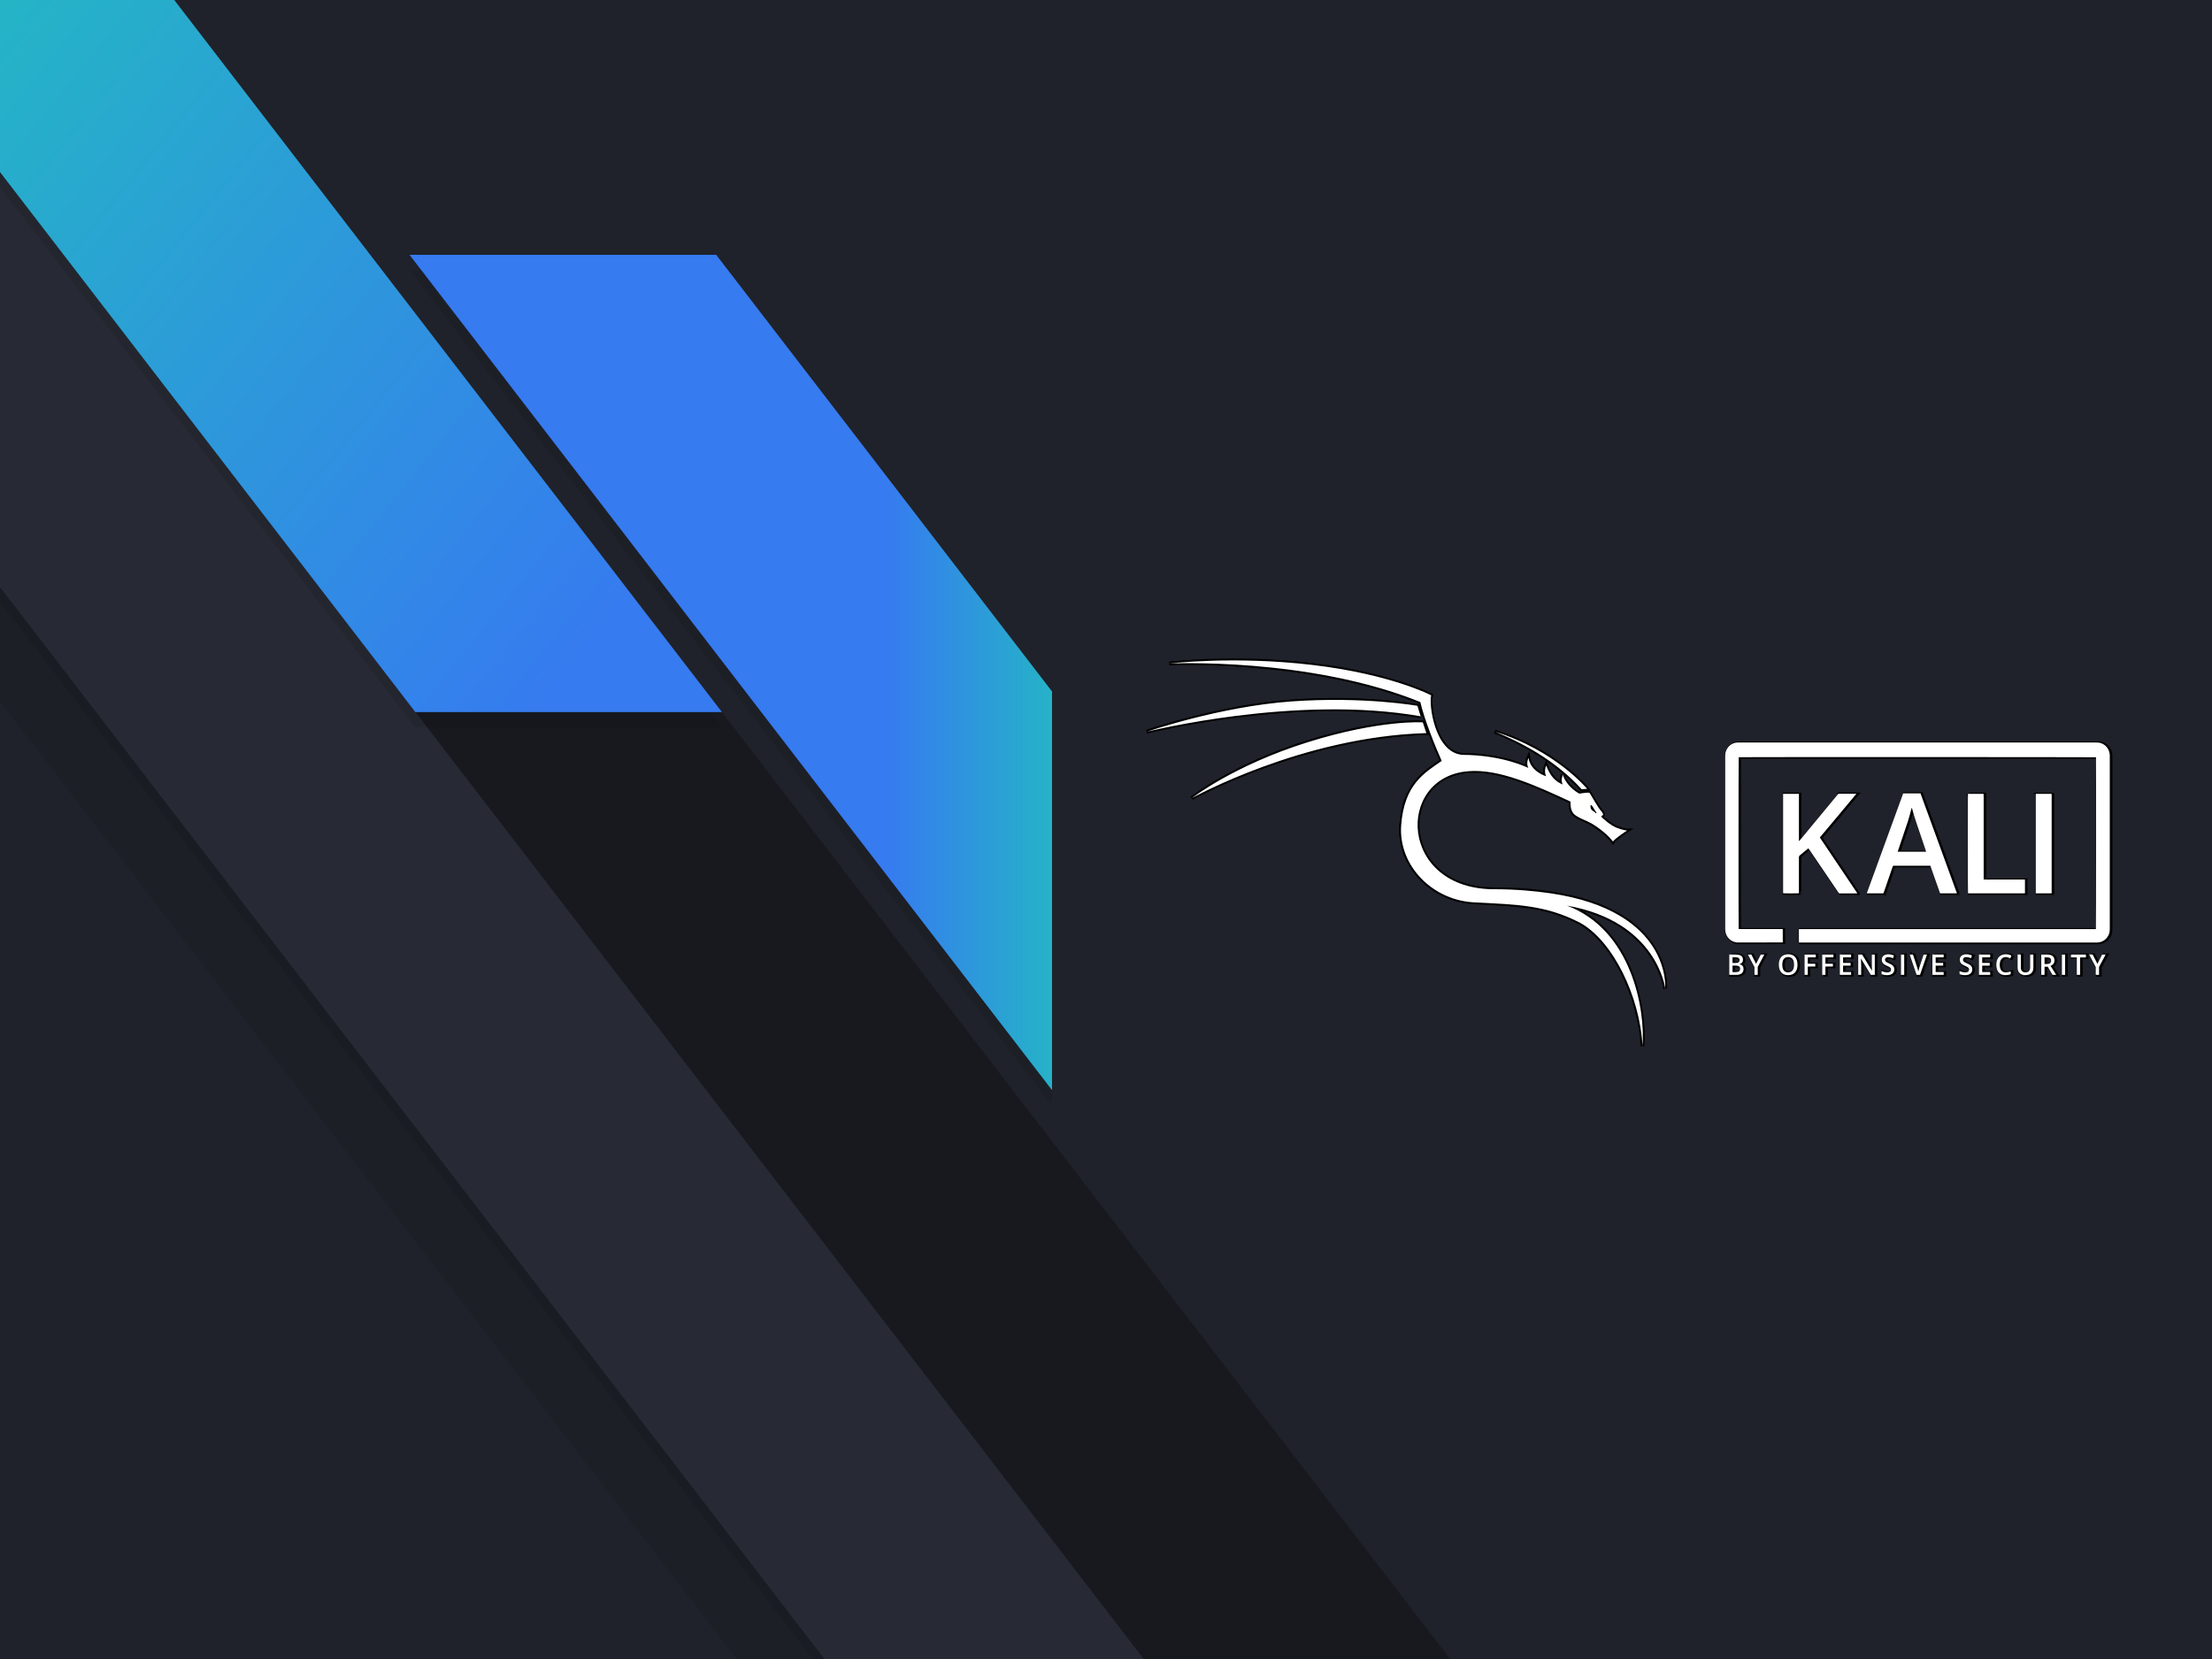 <svg width="2880" height="2160" version="1.1" viewBox="0 0 762 571.5" xmlns="http://www.w3.org/2000/svg" xmlns:xlink="http://www.w3.org/1999/xlink"><defs><linearGradient id="a"><stop stop-color="#367bf0" offset="0"/><stop stop-color="#23bac2" offset="1"/></linearGradient><linearGradient id="c" x1="811.47" x2="-151.12" y1="793.59" y2="15.439" gradientTransform="scale(.265)" gradientUnits="userSpaceOnUse" xlink:href="#a"/><linearGradient id="b" x1="1153.3" x2="1397.2" y1="875.6" y2="875.6" gradientTransform="scale(.265)" gradientUnits="userSpaceOnUse" xlink:href="#a"/><filter id="h" x="-.013" y="-.011" width="1.027" height="1.022" style="color-interpolation-filters:sRGB"><feGaussianBlur stdDeviation="3.682"/></filter><filter id="g" x="-.013" y="-.011" width="1.026" height="1.022" style="color-interpolation-filters:sRGB"><feGaussianBlur stdDeviation="3.65"/></filter><filter id="f" x="-.025" y="-.023" width="1.05" height="1.047" style="color-interpolation-filters:sRGB"><feGaussianBlur stdDeviation="3.711"/></filter><filter id="e" x="-.028" y="-.021" width="1.055" height="1.042" style="color-interpolation-filters:sRGB"><feGaussianBlur stdDeviation="2.546"/></filter><filter id="d" x="-.057" y="-.097" width="1.115" height="1.194" style="color-interpolation-filters:sRGB"><feGaussianBlur stdDeviation="8.935"/></filter><filter id="i" x="-.025" y="-.063" width="1.05" height="1.126" style="color-interpolation-filters:sRGB"><feGaussianBlur stdDeviation="18.678"/></filter><filter id="j" x="-.031" y="-.042" width="1.063" height="1.084" style="color-interpolation-filters:sRGB"><feGaussianBlur stdDeviation="3.29"/></filter></defs><path d="m0 0h762v571.5h-762z" style="fill:#1f222a;paint-order:fill markers stroke"/><path transform="matrix(.188 0 0 .188 61.933 85.224)" d="m2856.9 905.19-0.467 3.043 0.453-3.041c-10.922 0.087-20.524 7.167-24.131 17.6-1.192 3.431-1.518 6.854-1.518 10.244v317.66c0.399 14.472 11.65 25.983 25.814 26.02 26.9 0.038 82.254-0.1 82.262-0.1h2.527l-0.119-29.58h-80.809c-0.01-0.486-0.014-0.842-0.019-1.478-0.023-2.413-0.044-5.887-0.062-10.262-0.037-8.749-0.066-21.109-0.088-35.873-0.044-29.528-0.058-68.67-0.045-107.77 0.013-39.103 0.051-78.17 0.113-107.55 0.031-14.69 0.067-26.958 0.109-35.596 0.021-4.319 0.045-7.73 0.068-10.078 0.01-0.567 0.012-0.863 0.018-1.303 0.635-5e-3 1.173-0.011 2.076-0.016 2.833-0.014 6.96-0.027 12.244-0.039 10.568-0.025 25.767-0.045 44.523-0.062 37.513-0.034 89.261-0.053 146.69-0.059 114.86-0.011 252.46 0.029 344.36 0.111h0.014c30.63 0.027 56.184 0.058 74.123 0.094h0.02c8.963 0.018 16.028 0.037 20.869 0.057h0.01c0.01 5e-5 0.01 0 0.01 0 2.224 9e-3 3.858 0.02 5.109 0.029 0.01 0.482 0.01 0.835 0.016 1.469 0.021 2.401 0.04 5.861 0.057 10.225 0.034 8.728 0.059 21.07 0.078 35.82 0.038 29.5 0.048 68.629 0.031 107.73-0.017 39.105-0.06 78.188-0.125 107.6-0.033 14.704-0.072 26.99-0.115 35.648-0.022 4.329-0.044 7.752-0.068 10.111-0.01 0.569-0.012 0.868-0.018 1.311h-544.53v29.58h2.512c0.044 6e-4 0.825 0.013 1.416 0.016h0.02c0.68 0 1.097-7e-4 1.557 0.018h543.86c0.659-0.011 1.329-0.04 2.008-0.102 9.976-0.89 18.603-7.609 22.035-17.314 1.2-3.361 1.52-6.751 1.52-10.066v-318.23c-0.221-11.311-7.59-21.249-18.156-24.607l-0.105-0.119-0.719-0.197c-0.042-0.011-0.082-0.01-0.123-0.021l-0.152-0.043h-0.09c-2.824-0.721-5.568-0.871-8.24-0.871zm0.025 5h656.78c1.951 0 3.736 0.148 5.475 0.441v0.43h2.082c8.669 2.572 14.839 10.737 15.029 20.066v318.16c0 2.994-0.292 5.767-1.23 8.391-2.798 7.914-9.749 13.287-17.766 14.002-0.527 0.048-1.073 0.073-1.641 0.082h-543.68c-0.195-0.01-0.408 0-0.598-0.01v-19.609h543.91l0.484-1.873c0.152-0.586 0.08-0.467 0.086-0.559 0.01-0.091 0.01-0.176 0.014-0.277 0.01-0.202 0.013-0.457 0.02-0.783 0.013-0.653 0.027-1.577 0.039-2.766 0.024-2.377 0.047-5.805 0.068-10.139 0.044-8.667 0.083-20.956 0.115-35.662 0.065-29.413 0.108-68.498 0.125-107.61 0.017-39.108 0.01-78.237-0.031-107.74-0.019-14.752-0.044-27.098-0.078-35.834-0.017-4.368-0.036-7.832-0.057-10.248-0.01-1.208-0.02-2.154-0.031-2.826-0.01-0.336-0.013-0.603-0.02-0.811-0.01-0.208 0.045-0.089-0.049-0.66l-0.27-1.643-1.619-0.385c-0.654-0.156-0.435-0.065-0.494-0.068-0.059-3e-3 -0.106-4e-3 -0.162-6e-3 -0.111-3e-3 -0.248-7e-3 -0.422-0.01-0.347-6e-3 -0.839-0.01-1.478-0.016-1.279-0.011-3.145-0.021-5.562-0.031-0.026-1.3e-4 -0.011-1e-5 -0.014 0h-0.018c-4.846-0.02-11.906-0.039-20.861-0.057-0.012-3e-5 -0.012-1e-5 -0.016 0h-0.014c-17.942-0.035-43.491-0.067-74.117-0.094h-0.012c-91.902-0.082-229.49-0.125-344.36-0.113-57.433 6e-3 -109.18 0.026-146.7 0.061-18.758 0.017-33.957 0.038-44.529 0.062-5.286 0.012-9.416 0.025-12.258 0.039-1.421 7e-3 -2.52 0.016-3.285 0.023-0.383 4e-3 -0.68 7e-3 -0.9 0.012-0.11 2e-3 -0.2 5e-3 -0.281 8e-3s-0.027-0.018-0.361 0.027l-1.617 0.217-0.451 1.568c-0.208 0.724-0.096 0.526-0.102 0.617-0.01 0.091-0.01 0.174-0.014 0.273-0.01 0.199-0.013 0.452-0.02 0.775-0.013 0.646-0.025 1.564-0.037 2.746-0.024 2.365-0.047 5.782-0.068 10.105-0.042 8.646-0.078 20.917-0.109 35.609-0.062 29.384-0.101 68.453-0.113 107.56-0.013 39.106 0 78.246 0.045 107.78 0.022 14.766 0.051 27.131 0.088 35.889 0.019 4.379 0.04 7.857 0.062 10.287 0.011 1.215 0.023 2.166 0.035 2.846 0.01 0.34 0.012 0.612 0.02 0.824 0.01 0.212-0.034 0.141 0.051 0.662l0.342 2.1h80.4l0.08 19.584c-3.172 0.01-53.697 0.133-79.76 0.096-11.489-0.03-20.496-9.161-20.826-21.156v-317.51c-1e-4 -3.071 0.294-5.879 1.242-8.607v-4e-3c2.944-8.516 10.649-14.162 19.443-14.232zm300.79 88.234-0.09 1.875c-0.019 0.039-0.04 0.077-0.059 0.117-0.11 0.237-0.147 0.361-0.121 0.297 0 0-0.069 0.172-0.129 0.34-0.01 0.026-0.02 0.052-0.029 0.078-0.01 0.016-0.012 0.033-0.018 0.049-22.05 60.441-44.074 120.91-66.115 181.33l-0.152 0.414v0.129c-0.019 0.077-0.035 0.047-0.049 0.135-0.046 0.3-0.047 0.513-0.047 0.594v0.191c0 0.307 0.107 0.492 0.182 0.723-0.01-0.032-0.017-0.015-0.023-0.049l0.387 2.033h32.088l2.824 0.615v-2.672c0.175-0.468 0.372-0.934 0.584-1.6h-0.01c4.684-13.603 9.375-27.184 14.072-40.801 0.389-1.09 0.781-2.188 1.164-3.295l-0.777 0.555c-0.429-0.371-1.586-1.373-1.586-1.373s1.058 1.035 1.48 1.447l-1.48 1.053v-2.5s2.311 0.462 2.404 0.48l-0.041 0.328c0.333-0.961 0.657-1.929 0.973-2.9 0.11-0.01 0.387 0.01 0.428 0.01h64.439c5.785 16.384 11.534 32.665 17.26 48.938l0.588 1.67h32.762v-2.5s1.684-1.85 1.684-1.85l0.109 0.105-1.793 1.744s2.439-0.549 2.439-0.549c-1e-4 -3e-4 0.055 0.361 0.059 0.435 0.01 0.149 0 0.185 0 0.221 0 0.072-0.01 0.107-0.01 0.107l-2.49 2.275h3.586l-1.226-3.357c-22.358-61.235-44.622-122.23-66.842-183.21l-0.6-1.645zm-121.75 0.547 2.783 2.078c-0.331 0.281-0.743 0.454-1.022 0.789-22.061 26.706-44.175 53.413-66.287 80.092v-62.91c0-5.724 0.098-11.507 0-17.318l-0.041-2.457h-33.98v0.01h-0.01v186.82l2.059 0.369c0.685 0.123 1.242 0.13 2.188 0.168 0.946 0.038 2.142 0.068 3.51 0.09 2.736 0.044 6.163 0.057 9.568 0.045 3.405-0.012 6.785-0.049 9.43-0.111 1.322-0.031 2.458-0.069 3.34-0.113 0.441-0.022 0.816-0.045 1.139-0.074 0.192-0.017 0.407-0.065 0.594-0.094-0.077 0.01-0.166 0.016-0.166 0.016l-0.092-2.498 2.5-4.525-0.08-0.01v-61.356c0-0.408 0.049-0.637 0.105-0.793 0.052-0.143 0.061-0.153 0.01-0.037l0.02-0.024c0.01-0.018 0.023-0.049 0.047-0.088 0.062-0.102 0.168-0.237 0.416-0.434l0.02-0.02c4.623-3.737 9.169-7.564 13.703-11.357 7.988 11.78 15.984 23.552 23.967 35.31 9.88 14.613 19.773 29.158 29.629 43.695l-0.027-0.043c0.307 0.473 0.703 1.104 1.457 1.682 0.754 0.578 1.859 0.94 2.904 0.94 10.374-0.036 20.74-0.033 31.109-0.033 0.914 0 1.362-0.207 1.809-0.31l1.935-0.447v-2.76l-0.426-0.631c-22.605-33.654-45.118-67.078-67.695-100.69 4.169-4.944 8.254-9.766 12.318-14.689l0.02-0.024c4.467-5.283 8.916-10.582 13.373-15.898 4.46-5.315 8.884-10.629 13.346-15.938 4.452-5.32 8.916-10.634 13.326-15.949l0.012-0.014c4.429-5.261 8.828-10.527 13.522-16.201l4.139-4.139h-8.65c-9.404 0-18.784 0.057-28.152-0.039zm242.82 0.281 1.135 2.547c-0.562-0.025-1.135-0.049-1.135-0.049s0.577 0.039 1.146 0.078l0.029 0.062c-0.586-0.071-1.176-0.141-1.176-0.141s-0.66-0.01-1.316-0.018l-0.156-0.084c0.712 0.049 1.473 0.102 1.473 0.102s-0.925-0.112-1.66-0.201l-0.715-0.381v-0.012c0.098 0.024 2.373 0.594 2.373 0.594l-1.857-1.672-0.398 0.441 0.232-1.26-0.279 1.314-3.312 3.678h3.031c-0.025 1.443-0.048 3.417-0.068 5.92-0.042 5.115-0.077 12.288-0.102 20.838-0.05 17.099-0.066 39.695-0.053 62.268 0.013 22.572 0.057 45.121 0.125 62.123 0.034 8.501 0.075 15.614 0.121 20.656 0.023 2.521 0.048 4.523 0.074 5.93 0.013 0.704 0.028 1.255 0.043 1.664 0.01 0.204 0.014 0.372 0.023 0.523 0.01 0.076 0.01 0.145 0.02 0.236 0.01 0.091-0.023 0.108 0.109 0.537l0.543 1.762h108.74v-30.395h-52.859c-4.249 0-8.508 0.038-12.693 0-3.447-0.032-6.774 0.01-10.125-0.078v-141.37l-0.031-0.033c0.019-4.346 0.161-8.74-0.131-13.246l-0.152-2.338zm117.68 0.053 4.18 3.641v183.71h33.744l0.145-2.039c0.015-0.048 0.022-0.067 0.041-0.131l-0.035 0.025 0.014-0.18v-0.074c0 5e-4 0.04 0.01 0.041 0.01l-0.02 0.193c0.012-0.041 0.017-0.14 0.029-0.191h0.019c1e-4 -3e-4 0.044-0.326 0.047-0.393 0-0.044-2e-4 -0.04 0-0.066 0.016-0.127 0.051-0.2 0.051-0.342v-183.1h-0.715c-0.082-0.082-0.178-0.203-0.23-0.256-0.201-0.204-0.317-0.277-0.408-0.34-0.183-0.125-0.317-0.189-0.317-0.189l-0.543-0.281zm-236.8 0.1v2.5s-1.171-0.926-1.629-1.289zm274.1 0.73c-0.052-0.048 0.015-0.013 0.211 0.229v0.01h-0.031c-0.059-0.068-0.161-0.218-0.182-0.236zm-271.17 0.924-0.115 2.365h27.562c21.616 59.32 43.276 118.66 65.022 178.22h-25.664c-5.728-16.275-11.472-32.549-17.26-48.939l-0.588-1.668h-67.978c-0.504 0-0.79 0.01-0.684 0.018h0.014c-0.936-0.115-2.151 0.118-2.986 0.805s-1.179 1.524-1.395 2.231c-0.342 1.062-0.703 2.131-1.074 3.205l-0.172 0.494c-0.132 0.377-0.267 0.756-0.4 1.135l-0.01-0.01-0.467 1.353c-0.035 0.099-0.07 0.197-0.105 0.297l-0.185 0.517v0.021c-4.455 12.914-8.903 25.801-13.348 38.705l-0.029-0.039-0.514 1.615c-0.01 0.02-0.015 0.04-0.021 0.061l-0.078 0.227v0.012h-25.34c21.561-59.112 43.106-118.26 64.674-177.38l0.07 0.096 0.49-1.633v-0.01l0.059-0.158c0.033-0.082 0.01-0.026 0.014-0.039 0.01-0.015 0.038-0.094 0.016-0.045 2e-4 -5e-4 0 0 0 0 0.048-0.103 0.121-0.252 0.219-0.443l0.244-0.478zm-5.287 0.096c-0.01 0.015 0 0.016-0.01 0.031v-0.025zm277.18 0.113 0.129 0.791c0-0.045-0.03-0.069-0.033-0.113-0.032-0.25-6e-4 -0.393-0.096-0.678zm-153.2 0.484c0 0.01 3e-4 0.011 0 0.033-2e-4 0.014 0 0.074 0 0.074h-0.102c0.01-0.01 0.103-0.103 0.104-0.104zm148.23 0.15c0 0.124 0.079 0.157 0.098 0.274v0.162c-0.026-0.163-0.098-0.219-0.098-0.436zm-148.39 0.01c0.017 0 0.152 0.01 0.152 0.01v0.016l-0.012 0.111s-0.203-0.024-0.248-0.029c0.021-0.021 0.095-0.094 0.107-0.107zm148.68 0.791c0.055 0.132 0.075 0.276 0.135 0.379l-0.035-0.035c-0.049-0.099-0.061-0.229-0.1-0.344zm-149.48 0.01 0.098 0.221-0.277 0.225-0.172-0.092c0.175-0.175 0.185-0.187 0.352-0.353zm149.38 0.02 0.039 0.117c-0.01-0.03-0.01 0.036-0.01 0.01-0.013-0.032-0.017-0.09-0.029-0.125zm-386.1 1.322h4.199c6.862 0.04 13.715 0.037 20.557 0.029l-0.014 0.014h0.703c-3.417 4.111-6.804 8.187-10.119 12.125l-0.02 0.02c-4.401 5.304-8.864 10.616-13.324 15.945-4.472 5.32-8.894 10.635-13.344 15.938-4.462 5.322-8.913 10.625-13.379 15.906l-0.01 0.01-0.01 0.012c-4.444 5.384-8.899 10.643-13.516 16.121l-1.215 1.44 1.051 1.564c22.116 32.93 44.169 65.673 66.299 98.613-9.25 2e-4 -18.501-7e-4 -27.766 0.031-0.011-0.019-0.051-0.05-0.24-0.342l-0.016-0.022-0.014-0.022c-9.86-14.543-19.753-29.086-29.629-43.693-8.043-11.849-16.099-23.709-24.146-35.576-0.471-0.72-0.94-1.317-1.44-1.976l-1.498-1.978-1.99 1.484c-0.557 0.416-1.012 0.732-1.535 1.129l-0.047 0.035-0.047 0.039c-4.738 3.962-9.458 7.941-14.228 11.797-0.611 0.485-1.154 1.06-1.566 1.73-0.125 0.204-0.244 0.429-0.351 0.672-0.111 0.248-0.154 0.392-0.156 0.398v-0.01c-0.297 0.818-0.406 1.667-0.406 2.5v63.576c-0.702 0.028-1.403 0.056-2.353 0.078-2.592 0.061-5.949 0.1-9.328 0.111-3.379 0.012-6.785 0-9.473-0.045-1.124-0.018-2.022-0.045-2.834-0.072v-177.38h0.01v-0.01h24.022c0.04 4.899 0 9.82 0 14.775v75.287l4.215-3.973c0.611-0.576 1.029-0.882 1.555-1.494l0.014-0.018 0.016-0.016c23.129-27.902 46.261-55.843 69.338-83.779l0.01-0.01c0.827-0.994 0.799-0.975 2.027-0.975zm237.6 0.197h23.772c0.13 3.782 0.109 7.593 0.109 11.568v0.975l0.021 0.025v144.25l2.353 0.141c4.478 0.265 8.665 0.066 12.727 0.103 4.245 0.038 8.519 0 12.738 0h47.859v20.395h-99.484c-0.025-1.371-0.05-3.264-0.072-5.699-0.047-5.025-0.087-12.135-0.121-20.631-0.068-16.992-0.112-39.536-0.125-62.104-0.013-22.568 0-45.161 0.053-62.25 0.025-8.545 0.059-15.714 0.102-20.812 0.021-2.533 0.043-4.543 0.068-5.961zm124.45 0.053h24.066v1.066h0.014v176.29h-24.08zm-229.69 18.908-2.189 2.461-0.398 0.445-0.154 0.566c-0.252 0.923-0.368 1.501-0.49 1.9l-0.012 0.035-0.01 0.033c-2.046 7.476-3.838 14.949-6.182 22.1-5.939 18.093-12.13 36.073-18.236 54.148v0.02c-0.244 0.736-0.447 1.441-0.676 2.217l-0.945 3.205h58.639l-0.893-3.176c-0.235-0.836-0.428-1.517-0.621-2.191l-0.018-0.055-0.017-0.055c-1.275-3.786-2.56-7.557-3.838-11.324-1.277-3.762-2.547-7.519-3.793-11.283l0.019 0.127c-0.039 0.011-2.393 0.648-2.393 0.648-1e-4 0 0-2.5 0-2.5l2.373 1.715c-1.508-4.549-3.051-9.081-4.594-13.604l0.014 0.103c-0.016-0.045-0.019-0.053-0.037-0.105l0.022-0.01c-4.555-13.353-9.087-26.647-12.666-40.176-0.071-0.269-0.135-0.49-0.182-0.668-0.043-0.161-0.096-0.201-0.146-0.328v-0.248l-0.387-0.611c-0.164-0.261-0.288-0.433-0.402-0.611zm2.26 3.549c0.06 0.121 0.153 0.3 0.141 0.268-0.01-0.015-0.075-0.124-0.098-0.172-0.014-0.023-0.03-0.074-0.043-0.096zm-2.317 9.312c3.251 11.362 6.936 22.556 10.727 33.67v0.02l0.168 0.49c1.5 4.397 2.993 8.789 4.453 13.186l0.127 0.383c0.083 0.25 0.169 0.497 0.252 0.746l0.316 0.957c1.069 3.211 2.147 6.416 3.232 9.615 1.153 3.397 2.307 6.793 3.455 10.193h-45.217c5.973-17.667 12.029-35.275 17.855-53.023 1.765-5.384 3.201-10.825 4.629-16.236zm15.352 46.781v0.121c1e-4 -0.017 0-0.045 0-0.045v-0.076zm-52.606 58.562c1e-4 -1e-4 2.303 0.519 2.393 0.539l-0.035 0.281-0.873 0.623c-0.423-0.412-1.484-1.443-1.484-1.443zm0 0s0.973 1.068 1.381 1.516l-1.381 0.984zm-14.086 40.855s2.314 0.461 2.404 0.478l-0.037 0.291-0.801 0.586c-0.445-0.385-1.566-1.355-1.566-1.355zm0 0s1.03 1.005 1.465 1.43l-1.465 1.07zm-33.305 0.072c-0.017 0.024-0.052 0.171-0.084 0.231-0.01 0.027-0.088 0.146-0.092 0.158-0.014 0.051 0.112-0.224 0.176-0.389zm340.92 1.435s0.221 0.044 0.275 0.055c-0.036 0.028-0.084 0.066-0.111 0.088-0.026-0.023-0.164-0.143-0.164-0.143zm0 0s0.13 0.127 0.154 0.15c-0.037 0.029-0.137 0.109-0.154 0.123zm-460.7 0.1-1.674 1.93-0.467 0.537c0.105-0.02 0.148 0 0.303-0.047l1.838-0.506zm460.7 0.303 0.606 0.189c0.378 0.369 0.582 0.571 0.842 0.824l-1.447 1.084zm0.729 0.229 1.246 0.393-0.426 0.318c-0.243-0.21-0.432-0.374-0.82-0.711zm-260.68 105.14-2.619 5.672-1.641 3.557h2.125l12.037 35.258v2.047h10.584l14.5-42.307h-11.525l-7.934 24.106-7.916-24.104h-6.168zm-222.96 3.633c-6.011 5e-4 -11.103 1.908-14.584 5.783-3.489 3.877-5.107 9.298-5.107 15.858 0 3.97 0.755 7.377 1.988 10.436h-0.893l2.76 3.936 0.582 0.83v0.01l0.02 0.022 0.144 0.207h0.037l0.426 0.48c0.433 0.49 0.893 0.949 1.371 1.377 3.383 3.027 7.928 4.479 13.193 4.479 5.972 0 11.034-1.967 14.504-5.891 3.465-3.929 5.088-9.328 5.088-15.818 0-6.489-1.603-11.902-5.078-15.816v-0.01c-0.432-0.489-0.892-0.952-1.375-1.385-0.483-0.433-0.988-0.833-1.512-1.201-0.53-0.373-1.08-0.709-1.645-1.014l-0.557-0.299h-0.266c-1.43-0.679-2.96-1.184-4.601-1.492l0.346-0.486zm183.55 0.065c-4.056 0-7.612 1.032-10.307 3.244-2.717 2.242-4.154 5.588-4.154 9.274 0 2.946 0.863 5.692 2.574 7.91 5e-4 8e-4 0 0 0 0 9e-4 0 0 0 0 0 0.203 0.264 0.464 0.493 0.693 0.742v0.143l0.814 0.73 0.012 0.01 0.701 0.631h0.047l0.014 0.014 0.129 0.1c0.235 0.181 0.481 0.351 0.729 0.521l0.041 0.041 0.205 0.137c0.335 0.223 0.682 0.441 1.043 0.652 1.093 0.641 2.31 1.234 3.654 1.789 1.553 0.642 2.825 1.232 3.779 1.746 0.949 0.512 1.588 0.97 1.834 1.201 0.602 0.572 0.768 0.967 0.768 1.727 0 0.948-0.175 1.287-0.769 1.773-0.448 0.364-1.62 0.809-3.658 0.809-1.367 0-2.924-0.197-4.631-0.615-1.721-0.423-3.309-0.99-4.811-1.713l-3.586-1.727v9.889l2.496-0.143c1e-4 0-0.096 2.423-0.098 2.473l-0.998-0.232c0.39 0.192 0.784 0.366 1.182 0.527 2.852 1.157 6.205 1.697 10.053 1.697 4.518 0 8.382-1.057 11.287-3.383 2.907-2.332 4.457-5.846 4.457-9.752 0-1.984-0.351-3.818-1.105-5.438-0.765-1.661-1.972-3.079-3.459-4.26l-0.305 0.877 0.18 0.328h-1.42v-1.744h-0.393l0.656-0.359c-0.458-0.291-0.954-0.581-1.486-0.869-1.07-0.579-2.297-1.162-3.688-1.752h-0.01c-2.325-0.975-3.923-1.796-4.514-2.197l-0.024-0.02c-0.696-0.461-1.046-0.866-1.185-1.107v-0.01l-0.01-0.01c-0.151-0.256-0.266-0.603-0.266-1.227 0-0.817 0.151-1.098 0.617-1.494l0.028-0.024c0.381-0.333 1.182-0.676 2.754-0.676 2.087 0 4.675 0.582 7.705 1.887l2.398 1.033 2.975-7.836v-0.602l-2.496 0.142s0.098-2.434 0.1-2.477l0.926 0.201c-3.205-1.458-6.504-2.179-9.82-2.393l-0.1-0.205zm7.664 19.629 0.307 0.56 0.965 0.332c-0.388-0.305-0.812-0.6-1.272-0.893zm135.29-19.629c-4.057 0-7.605 1.033-10.295 3.244-2.713 2.24-4.16 5.584-4.16 9.274 0 2.948 0.864 5.694 2.574 7.912 0.204 0.266 0.467 0.496 0.697 0.746v0.145l0.818 0.732 0.012 0.012c0.01 0 0.012 0.01 0.018 0.014l0.684 0.617h0.057c0.044 0.035 0.082 0.071 0.127 0.105 0.308 0.237 0.627 0.467 0.961 0.69 0.234 0.157 0.418 0.263 0.535 0.336 0.112 0.07 0.279 0.181 0.516 0.32l0.586 0.344h0.103c0.917 0.502 1.877 0.991 2.971 1.441 1.559 0.642 2.83 1.232 3.783 1.746 0.946 0.511 1.583 0.967 1.832 1.201 0.6 0.569 0.764 0.962 0.764 1.726 0 0.944-0.18 1.288-0.766 1.772-0.455 0.369-1.616 0.811-3.656 0.811-1.365 0-2.926-0.198-4.619-0.615-1.731-0.422-3.318-0.991-4.836-1.717l-3.578-1.711v9.877l2.496-0.142s-0.098 2.429-0.1 2.475l-0.994-0.231c0.391 0.192 0.787 0.366 1.186 0.527 2.857 1.156 6.21 1.695 10.062 1.695 4.514 0 8.385-1.057 11.289-3.387 2.902-2.332 4.453-5.845 4.453-9.75 0-1.995-0.364-3.832-1.111-5.443v-0.02c-0.771-1.633-1.96-3.049-3.445-4.234l-0.684-0.547h-0.1c-0.172-0.119-0.323-0.242-0.508-0.359l0.197 0.359h-0.475l0.586 0.205 0.848 1.543s-5-1e-4 -5 0l3.842-2.107c-0.461-0.293-0.957-0.583-1.49-0.871-1.072-0.579-2.304-1.16-3.701-1.75h-0.01c-1.154-0.49-2.126-0.928-2.889-1.303-0.378-0.186-0.704-0.358-0.981-0.512-0.272-0.152-0.49-0.284-0.635-0.383l-0.01-0.01h-0.01c-0.693-0.464-1.057-0.883-1.19-1.109-0.155-0.278-0.272-0.638-0.272-1.248 0-0.823 0.144-1.096 0.611-1.49l0.018-0.014 0.016-0.014c0.38-0.332 1.188-0.676 2.746-0.676 2.1 0 4.682 0.582 7.711 1.887l2.4 1.033 4.098-10.795h-3.127c-0.292-0.126-0.585-0.257-0.873-0.371l-0.445-0.176h-0.16c-2.622-0.977-5.29-1.498-7.973-1.654l-0.096-0.158zm72.416 0c-3.91 0-7.489 0.867-10.543 2.668-3.047 1.796-5.428 4.451-7.01 7.758-1.575 3.305-2.332 7.087-2.332 11.258 0 6.547 1.542 11.946 4.912 15.826 6e-4 7e-4 0 0 0 0 0.843 0.977 1.787 1.84 2.822 2.578 0.518 0.369 1.057 0.706 1.613 1.01l0.561 0.305h0.098c0.359 0.176 0.713 0.362 1.088 0.514 2.403 0.971 5.095 1.428 8.027 1.428 3.882 0 7.443-0.608 10.625-1.815l1.613-0.613v-10.404l-3.269 1.059c-1.473 0.477-2.909 0.857-4.289 1.166-1.254 0.27-2.584 0.406-3.961 0.406-1.888 0-3.32-0.378-4.455-1.037l-0.051-0.029c-0.432-0.257-0.831-0.557-1.201-0.918-0.187-0.183-0.369-0.382-0.543-0.598-1.384-1.72-2.279-4.595-2.279-8.807 0-4.006 0.884-6.796 2.414-8.738 1.525-1.932 3.292-2.772 6.115-2.772 0.636 0 1.244 0.046 1.832 0.137 0.302 0.047 0.589 0.101 0.865 0.168l-1.914-2.43h2.5s-0.037 0.235-0.047 0.299h1.1s-0.082 0.424-0.141 0.727h2.148c1e-4 1e-4 -0.566 2.256-0.594 2.367l-0.33-0.047c0.599 0.241 1.181 0.496 1.746 0.768l0.512 0.246h2.236l1.746-4.131 1.242 0.631v-4.074h-2.5s-2.5-2e-4 -2.5 0l3.631-2.228c-3.518-1.787-7.394-2.674-11.469-2.674l0.234 0.012-0.139-0.014zm6.299 9.145s-1.16 0.951-1.609 1.318l-0.617-0.914c-0.125 0.642-0.246 1.26-0.252 1.293l-0.295-0.047c0.632 0.207 1.245 0.43 1.842 0.67l-0.606-0.896c0.416-0.385 1.535-1.422 1.537-1.424zm-201-8.631v42.316h10.99v-42.307h-0.018v-0.01zm-78.137 0-0.246 2.377v39.936h10.43v-21.885c0-0.29-0.036-0.652-0.039-0.947l13.805 22.834h11.221v-42.305h-0.012v-0.01h-10.461v19.549h-0.021v2.5c0 0.166 0.021 0.533 0.021 0.717l-13.789-22.766h-1.418zm348.17 0-12.814 0.01v42.307h10.986v-14.906h1.943l8.727 14.896h12.764l-11.336-18.152c3.797-2.466 6.105-6.237 6.107-10.775v-0.01c0-4.152-1.436-7.785-4.314-10.106l-0.02-0.02c-1.835-1.45-4.145-2.349-6.818-2.824-0.329-0.059-0.565-0.082-0.699-0.102-0.24-0.036-0.542-0.089-0.922-0.131-1.133-0.126-2.333-0.19-3.602-0.19zm-444.76 0-2.01 0.836v41.469h10.947v-15.316h13.758v-10.174h-13.758v-6.658h14.678v-10.156h-2.514zm30.879 0-0.549 2.195v37.609l2.488-2.488v4.988h8.444v-15.316h13.758v-10.174h-13.758v-6.658h14.684v-10.156h-2.51zm-137.72 0 1.035 3.451 0.111 0.213 11.82 22.502v16.143h11.01v-16.34l13.828-25.963h-12.211l-7.098 13.992-6.146-12.108v-1.891zm585.05 0h-8.469v42.305h10.99v-42.307zm4.639 0 3.539 3.537v6.705h10.725v32.064h10.98v-32.068h10.748v-10.238h-2.522zm-71.32 0.01v26.051c0 2.632-0.6 4.191-1.44 5.094s-2.133 1.471-4.502 1.471c-0.918 0-1.708-0.09-2.357-0.242-0.218-0.052-0.418-0.11-0.6-0.172-0.749-0.256-1.264-0.592-1.66-1.008-0.787-0.818-1.399-2.368-1.399-5.074v-26.109h-6.502l0.434 1.951-4.939 0.543v24.043c0 4.765 1.486 8.93 4.525 11.889 1.913 1.864 4.325 3.138 7.059 3.801l-1.91-2.43h5l-3.09 2.43c0.537 0.13 1.089 0.24 1.656 0.326 1.146 0.176 2.346 0.264 3.602 0.264 3.355 0 6.387-0.623 8.99-1.938 2.589-1.315 4.669-3.295 6.061-5.768 1.398-2.484 2.059-5.36 2.059-8.461v-26.646h-2.519zm132.91 0-7.092 13.984-7.096-13.98h-5.926l0.272 1.688-0.188-0.359-4.68 1.565 0.342 2.107h0.619l11.123 21.158v16.141h11.016v-16.34l13.828-25.963h-4.186zm-479.28 0 2.494 2.494h-4.994v39.809h25.662v-10.18h-14.676v-6.705h13.758v-10.107h-13.758v-5.156h14.676v-10.154h-2.51zm-200.23 0 0.029 2.463-5 0.029v39.806h0.012v0.01h15.68c4.457 0 8.296-1.037 11.158-3.422 2.842-2.364 4.326-5.881 4.326-9.795 0-2.898-0.744-5.512-2.381-7.498-0.571-0.69-1.257-1.269-2.006-1.777 0.38-0.35 0.849-0.6 1.166-1.014l0.02-0.02c1.45-1.924 2.141-4.344 2.141-6.945 0-3.803-1.526-7.213-4.465-9.172-0.743-0.496-1.56-0.899-2.438-1.234-0.438-0.168-0.895-0.319-1.369-0.455l-0.336-0.098h-0.184c-2.275-0.588-4.892-0.879-7.973-0.879zm369.96 0.01 2.305 2.479-4.797-0.176-0.197 2.697h0.191v37.301h25.65v-10.182h-14.686v-6.705h13.773v-10.104h-13.775v-5.154h14.688v-10.156h-2.512zm85.287 0 2.486 2.486h-4.986v39.814h25.664v-10.182h-14.68v-6.705h13.754v-10.104h-13.754v-5.154h14.68v-10.156h-2.512zm-155.67 1.838h0.014c-0.045 2e-4 -0.066 0-0.092 0zm-194.18 2.576h0.172c3.067 3e-4 5.539 0.585 7.541 1.664l0.08 0.043c0.376 0.206 0.736 0.424 1.074 0.662 0.368 0.259 0.718 0.536 1.051 0.834 0.336 0.301 0.659 0.626 0.969 0.977 2.473 2.783 3.82 6.816 3.82 12.5 0 5.673-1.353 9.691-3.836 12.508-2.47 2.792-5.818 4.203-10.758 4.203-4.382 0-7.518-1.105-9.861-3.201-0.304-0.272-0.591-0.565-0.867-0.871l-0.09-0.102c-0.304-0.344-0.591-0.706-0.861-1.092l-2.047 3.934v-2.5c-1e-4 0 0-2.5 0-2.5l1.535 0.801 0.064 0.25v-0.217l0.447 0.232c-0.252-0.36-0.487-0.746-0.709-1.145l-0.047-0.084c-1.409-2.568-2.193-5.957-2.193-10.273 0-5.754 1.363-9.779 3.824-12.514 2.416-2.689 5.78-4.075 10.686-4.111zm399.09 0.053h0.039c2.523 0 4.819 0.534 7.018 1.336l-0.146 0.348-0.125-0.051 0.023-0.018-1.156-0.387 0.103-0.08-1.84-0.443c-0.021-0.01-0.042-0.013-0.063-0.018l-0.289-0.07h-0.08c-0.305-0.065-0.611-0.133-0.91-0.18-0.857-0.133-1.725-0.195-2.6-0.195-4.026 0-7.64 1.63-10.043 4.676-2.399 3.044-3.488 7.076-3.488 11.834 0 4.906 0.999 8.981 3.387 11.945 0.295 0.365 0.608 0.711 0.941 1.037 0.667 0.65 1.408 1.217 2.217 1.688l0.584 0.34h0.281c1.836 0.879 3.878 1.375 6.115 1.375 1.708 0 3.393-0.169 5.021-0.52h0.02c0.472-0.105 0.993-0.28 1.478-0.402v0.07c-2.174 0.635-4.536 1.057-7.238 1.057-2.414 0-4.449-0.376-6.154-1.065-0.423-0.171-0.827-0.362-1.213-0.572l-0.062-0.035c-0.366-0.203-0.719-0.418-1.051-0.654-0.708-0.505-1.35-1.092-1.94-1.775-2.364-2.719-3.691-6.778-3.691-12.553 0-3.571 0.639-6.574 1.846-9.105 1.201-2.51 2.837-4.307 5.037-5.604 2.195-1.294 4.811-1.972 7.986-1.975zm-72.473 0.01h0.08c2.398 0 4.798 0.488 7.213 1.328l-0.133 0.35c-2.525-0.864-4.955-1.453-7.217-1.453-2.281 0-4.406 0.503-6.018 1.902-1.531 1.302-2.373 3.304-2.373 5.291 0 1.324 0.294 2.615 0.924 3.727l0.01 0.012 0.01 0.01c0.659 1.137 1.617 2.008 2.74 2.762 0.305 0.207 0.634 0.404 0.998 0.607 0.363 0.202 0.762 0.413 1.205 0.631 0.889 0.437 1.935 0.905 3.148 1.42 1.283 0.541 2.38 1.063 3.275 1.547 0.444 0.24 0.84 0.473 1.18 0.689l0.027 0.018c0.324 0.208 0.605 0.408 0.832 0.588l0.019 0.016c0.978 0.786 1.614 1.579 2.019 2.436 0.399 0.865 0.645 1.934 0.645 3.326 0 2.724-0.801 4.419-2.584 5.852-1.79 1.435-4.415 2.285-8.158 2.285-3.13 0-5.633-0.455-7.654-1.188v-0.52c0.75 0.246 1.44 0.597 2.225 0.789 2.025 0.498 3.972 0.76 5.814 0.76 2.693 0 5.029-0.478 6.82-1.938h0.01c1.652-1.36 2.592-3.487 2.592-5.637 0-2.003-0.865-3.973-2.322-5.355-0.784-0.739-1.722-1.337-2.893-1.969-1.175-0.634-2.583-1.282-4.25-1.969-1.08-0.445-2.021-0.908-2.846-1.379h-0.01c-0.148-0.084-0.21-0.116-0.172-0.094l-0.156-0.09c-0.072-0.046-0.129-0.082-0.248-0.156-0.195-0.122-0.34-0.208-0.402-0.25-0.248-0.166-0.478-0.33-0.691-0.494-0.208-0.16-0.405-0.326-0.592-0.494l0.141 0.316c-0.141-0.179-0.283-0.313-0.432-0.434l0.283 0.109c-0.364-0.327-0.661-0.648-0.896-0.955-1.026-1.331-1.533-2.83-1.533-4.861 0-2.521 0.729-4.081 2.342-5.414 1.62-1.331 3.856-2.084 7.045-2.098zm-143.03 0.01h0.158c2.396 0 4.79 0.544 7.195 1.379l-0.115 0.303c-2.525-0.864-4.955-1.453-7.211-1.453-2.292 0-4.421 0.503-6.031 1.904-1.519 1.3-2.367 3.295-2.367 5.289 0 1.312 0.289 2.619 0.951 3.75 0.647 1.117 1.597 2.003 2.74 2.762 1.227 0.831 2.922 1.634 5.373 2.662 1.271 0.54 2.361 1.059 3.252 1.541 0.443 0.24 0.839 0.471 1.182 0.69 0.335 0.213 0.618 0.414 0.854 0.598 1.004 0.798 1.643 1.599 2.027 2.436v0.02c0.399 0.855 0.641 1.928 0.641 3.332 0 2.724-0.8 4.419-2.586 5.852-1.799 1.439-4.411 2.285-8.16 2.285-3.123 0-5.626-0.452-7.639-1.184v-0.519c0.745 0.245 1.429 0.595 2.205 0.785 2.032 0.497 3.976 0.758 5.82 0.758 2.69 0 5.031-0.473 6.824-1.938 1.662-1.36 2.602-3.494 2.602-5.643 0-2.008-0.871-3.973-2.326-5.354-0.786-0.742-1.727-1.337-2.897-1.969-1.176-0.634-2.582-1.282-4.244-1.969-1.165-0.481-2.178-0.978-3.035-1.48-0.255-0.15-0.491-0.299-0.719-0.449l-0.086-0.057c-0.231-0.154-0.44-0.305-0.637-0.455l-0.064-0.049c-0.208-0.16-0.405-0.324-0.59-0.49l0.141 0.312c-0.141-0.177-0.283-0.31-0.432-0.43l0.283 0.107c-0.363-0.327-0.659-0.646-0.895-0.953-1.028-1.331-1.535-2.827-1.535-4.857 0-2.524 0.722-4.083 2.334-5.414 1.605-1.317 3.841-2.061 6.982-2.088zm-185.88 0.15v0.238c-3.074 0.5-5.753 1.906-7.574 4.275-2.309 2.983-3.266 7.033-3.266 11.939 0 4.918 0.949 8.972 3.225 11.961 1.718 2.237 4.203 3.718 7.045 4.266 0.953 0.181 1.944 0.266 2.973 0.266 4.106 0 7.72-1.533 10.016-4.498 2.286-2.975 3.219-7.036 3.219-12 0-4.902-0.937-8.934-3.18-11.914-1.986-2.617-5.018-4.152-8.455-4.463-0.496-0.044-1.001-0.064-1.512-0.064zm211.7 0.344h0.973v0.01h0.018v32.307h-0.99zm-78.383 0h3.338l17.912 29.574h4.158l-0.129-2.623c-0.02-0.399-0.093-1.798-0.189-4.25v-0.074c-0.142-2.064-0.14-3.55-0.143-4.848v-17.779h0.461v0.01h0.012v32.305h-3.4l-17.965-29.715h-4.051zm343.41 0c1.103 0 2.12 0.055 3.049 0.158 0.196 0.022 0.428 0.061 0.74 0.107 0.283 0.042 0.483 0.065 0.557 0.078 2.081 0.37 3.571 1.021 4.582 1.816 1.617 1.307 2.447 3.099 2.447 6.205v0.01c0 3.183-1.125 5.148-3.846 6.711 1.807-1.587 2.672-3.985 2.672-6.504 0-2.631-1.018-5.187-3.113-6.611-1.486-1.01-3.28-1.504-5.322-1.705-0.683-0.065-1.398-0.098-2.148-0.098h-3.941l2.498 2.498h-4.998v14.699h6.625c1.352 0 2.566-0.159 3.717-0.408l-0.404 0.168 9.48 15.182h-0.881l-8.726-14.896h-9.809v14.906h-0.986v-32.311zm-441.77 0h15.623v0.156h-14.678v16.658h13.758v0.174h-13.758v15.316h-0.945zm32.338 0h15.615v0.156h-14.684v16.658h13.758v0.174h-13.758v15.316h-0.932zm440.4 0v32.307h-0.99v-32.305zm15.656 0h22.453v0.238h-10.748v32.068h-0.979v-32.064h-10.727zm-569.57 0.01h0.812l-10.5 19.713v12.59h-1.01v-12.377l-10.467-19.922h0.826l10.174 20.037zm494.71 0h0.982v21.646c0 2.405-0.491 4.364-1.416 6.008-0.925 1.644-2.189 2.859-3.969 3.764-1.777 0.896-3.996 1.398-6.731 1.398-1.022 0-1.969-0.071-2.844-0.205-0.426-0.065-0.836-0.147-1.23-0.242-1.989-0.482-3.506-1.311-4.748-2.522-1.989-1.936-3.014-4.52-3.014-8.307v-21.537h1.008v21.109c0 3.457 0.779 6.443 2.789 8.535 6e-4 6e-4 0 0 0 0 0.994 1.039 2.255 1.803 3.652 2.281 0.353 0.121 0.711 0.221 1.072 0.307 1.095 0.257 2.261 0.373 3.496 0.373 3.264 0 6.189-0.947 8.162-3.066 1.972-2.12 2.779-5.091 2.779-8.498zm130.98 0h0.82l-10.5 19.713v12.59h-1.016v-12.375l-10.475-19.924h0.844l10.166 20.031zm-479.85 0h15.662v0.154h-14.676v15.156h13.758v0.107h-13.758v16.705h14.676v0.18h-15.662zm-202.71 0h8.338c0.947 0 1.432 0.192 2.258 0.248-0.647-0.053-1.227-0.164-1.943-0.164h-7.662v32.08h8.811c2.834 0 5.282-0.542 7.172-1.982 1.974-1.513 2.883-4.017 2.883-6.617 0-2.003-0.83-3.839-2.129-5.271 0.031 0.013 0.079 0.019 0.109 0.031 0.981 0.408 1.634 0.896 2.1 1.459 0.762 0.926 1.236 2.236 1.236 4.314 0 2.779-0.793 4.512-2.523 5.951-1.727 1.439-4.263 2.264-7.959 2.264h-10.68v-0.01h-0.012zm355.59 0h0.908l-9.83 28.676c0.198-1.067 0.446-2.244 0.812-3.65v-0.016c6e-4 0 0 0 0-0.01 0.45-1.662 0.812-2.904 1.051-3.58l0.01-0.027zm-23.93 0h0.84l7.07 21.525 0.018 0.049c0.358 0.954 0.754 2.318 1.205 4.035v-0.016c0.402 1.567 0.631 2.655 0.775 3.428zm40.771 0h15.65v0.156h-14.688v15.154h13.775v0.103h-13.773v16.705h14.686v0.182h-15.65zm85.285 0h15.664v0.156h-14.68v15.154h13.754v0.103h-13.754v16.705h14.68v0.182h-15.664zm49.938 0.084h0.018c-0.026 6e-4 -0.06 0-0.061 0zm0.418 0.025h0.022c-0.01 0-0.014 0-0.022-0.01zm-495.27 0.377c0.822 0.123 1.996 0.108 2.639 0.291l0.086 0.025c0.314 0.092 0.61 0.187 0.881 0.291 0.59 0.225 1.071 0.474 1.445 0.725 1.545 1.029 2.24 2.355 2.24 5.012 0 1.755-0.408 2.968-1.131 3.93-0.39 0.508-0.881 0.889-1.473 1.193 0.832-1.289 1.389-2.769 1.389-4.396 0-2.334-1.054-4.679-3.008-5.918-0.913-0.576-1.954-0.912-3.072-1.152zm286.97 1.342c3e-4 -1e-4 -0.098 0.01-0.098 0.01 1e-4 0-0.046-2e-4 -0.088 0 0.08 0 0.184-0.01 0.185-0.01zm207.64 2.654c-0.031 0.197-0.085 0.547-0.086 0.555l-0.197-0.024c0.287 0.069 0.568 0.149 0.84 0.24zm-401.85 0.154h0.047c0.356 0 0.699 0.015 1.018 0.043 2.351 0.213 3.764 0.986 4.916 2.502 1.312 1.745 2.174 4.658 2.174 8.902 0 4.316-0.87 7.241-2.184 8.951-3e-4 4e-4 3e-4 0 0 0-1.344 1.732-3.06 2.553-6.057 2.553-0.749 0-1.425-0.062-2.033-0.178-1.813-0.349-3.015-1.09-4.018-2.393-1.334-1.753-2.203-4.673-2.203-8.93 0-4.242 0.867-7.133 2.219-8.879 1.331-1.735 3.082-2.564 6.113-2.564zm402.09 0.439c0.036 0 0.081 0.01 0.094 0.01-0.016 4e-4 -0.024 0-0.035 0zm-501.67 0h2.662c1.22 0 2.224 0.091 2.992 0.242 5e-4 1e-4 0-1e-4 0 0 0.764 0.153 1.281 0.37 1.564 0.549 0.51 0.324 0.68 0.526 0.68 1.691 0 1.44-0.267 1.793-0.658 2.072-0.451 0.312-1.818 0.76-4.027 0.76h-3.215zm571.98 0.068h1.441c0.606 0 1.163 0.026 1.666 0.074 1.499 0.147 2.483 0.512 3 0.863 0.621 0.422 0.924 0.888 0.924 2.477 0 1.586-0.35 2.263-0.975 2.791-0.537 0.453-1.97 0.99-4.434 0.99h-1.625zm-69.256 0.227c0.038 0 0.107 0.01 0.111 0.01-0.022 6e-4 -0.033 0-0.049 0zm-272.33 0.393 0.078 1.139c0.219 3.129 0.352 5.967 0.352 8.504v16.885h-0.43zm-222.67 8.975v1.008l-1.115-0.184c-0.323-0.053-0.64-0.092-0.953-0.125-0.619-0.063-1.269-0.087-1.938-0.092 1.486-0.029 2.808-0.24 4.012-0.606zm3.131 2.457 0.016 0.012c-4e-4 -3e-4 0 4e-4 0 0-0.01 0-0.01-0.012-0.012-0.016zm-10.861 3.141h3.541c0.587 0 1.123 0.026 1.602 0.074 0.244 0.025 0.466 0.054 0.66 0.086 1.065 0.175 1.756 0.48 2.141 0.762l0.018 0.012 0.019 0.014c0.616 0.434 0.891 0.883 0.891 2.268 0 1.619-0.331 2.191-0.924 2.647-7e-4 5e-4 0 0 0 0-0.673 0.51-1.964 0.955-4.135 0.955h-3.811zm340.5 8.887-1.055 3.076h-2.012v-0.01h-0.729l-1.037-3.039zm73.064 1.629s0.034 1e-4 0.053 0c-0.067 0-0.15 0.01-0.15 0.01-3e-4 1e-4 0.098-0.01 0.098-0.01zm-142.95 0.014s0.035 1e-4 0.057 0c-0.068 0-0.153 0.01-0.154 0.01-4e-4 1e-4 0.098-0.01 0.098-0.01zm143.07 4.981c0.025-1e-4 0.029 1e-4 0.051 0-0.018 6e-4 -0.029 0-0.043 0z" style="color-rendering:auto;color:#000000;dominant-baseline:auto;filter:url(#i);font-feature-settings:normal;font-variant-alternates:normal;font-variant-caps:normal;font-variant-ligatures:normal;font-variant-numeric:normal;font-variant-position:normal;image-rendering:auto;isolation:auto;mix-blend-mode:normal;shape-padding:0;shape-rendering:auto;solid-color:#000000;stroke-width:1.408;text-decoration-color:#000000;text-decoration-line:none;text-decoration-style:solid;text-indent:0;text-orientation:mixed;text-transform:none;white-space:normal"/><rect transform="rotate(-37.564)" x="-147.3" y="-125.54" width="107.95" height="942.27" style="filter:url(#h);opacity:.3;paint-order:normal"/><path d="m141.09 93.075 221.33 287.77v-137.34l-115.7-150.43z" style="filter:url(#e);opacity:.3;paint-order:normal"/><rect transform="rotate(-37.564)" x="-36.142" y="-135.83" width="83.728" height="948.49" style="opacity:.25;paint-order:normal"/><rect transform="rotate(-37.564)" x="-144.31" y="-89.661" width="21.032" height="921.87" style="fill:#1d1f27;paint-order:normal"/><path d="m141.08 87.782 221.33 287.76v-137.34l-115.7-150.43h-105.63z" style="fill:url(#b);paint-order:normal;stroke-width:.265"/><path d="m-107.73-75.517-85.568 65.811 24.429 31.763 16.487-12.68 550.03 715.15 69.081-53.131z" style="filter:url(#g);opacity:.3;paint-order:normal"/><path d="m-107.73-80.808-85.568 65.809 24.429 31.763 16.487-12.68 550.01 715.13 69.079-53.13-574.46-746.91z" style="fill:#272a34;paint-order:normal;stroke-width:.265"/><path d="m-45.087-131.39-66.369 51.045 254.53 330.94h105.63z" style="filter:url(#f);opacity:.3;paint-order:normal"/><path d="m-45.087-136.68-66.367 51.045 254.53 330.94h105.63l-293.79-381.97z" style="fill:url(#c);paint-order:normal;stroke-width:.265"/><g transform="matrix(.354 0 0 .362 569.92 203.18)" style="clip-rule:evenodd;fill-rule:evenodd;stroke-width:1.408"><path d="m81.17 145.29c-5.233 0.041-9.826 3.344-11.564 8.264-0.568 1.6-0.734 3.219-0.734 4.896v164.92c0.194 6.872 5.57 12.231 12.379 12.248 14.273 0.019 43.666-0.051 43.666-0.051l-0.053-12.764h-42.871c-0.228-1.371-0.171-162.77 0.051-163.51 1.313-0.183 346.9-0.117 347.66 0.061 0.209 1.245 0.149 162.66-0.08 163.51h-289.02v12.766s1.128-1e-3 1.645 0.018h288.62c5.176-0.051 9.763-3.298 11.527-8.178 0.568-1.554 0.73-3.156 0.73-4.795v-165.23c-0.109-5.458-3.823-10.252-9.078-11.703h-0.018c-1.392-0.372-2.779-0.439-4.217-0.439zm160.93 48.426c-0.108 0.207-0.186 0.358-0.229 0.5-11.713 31.409-23.414 62.832-35.123 94.236-0.051 0.051-0.051 0.149-0.051 0.209v0.1c0 0.041 0.051 0.06 0.06 0.107h16.078l0.029 6e-3c0.124-0.358 0.267-0.667 0.375-1 2.49-7.073 4.982-14.134 7.479-21.213 0.415-1.138 0.828-2.281 1.203-3.424 0.149-0.477 0.392-0.726 0.895-0.666 0.163 0.019 0.352 0 0.518 0h35.145c3.177 8.802 6.332 17.54 9.475 26.279h16.451c-11.868-31.798-23.685-63.47-35.48-95.135zm-61.836 0.32c-0.917 0-1.495 0.267-2.1 0.979-12.25 14.507-24.53 29.016-36.809 43.506-0.163 0.186-0.375 0.352-0.729 0.678v-36.088c0-2.987 0.051-5.984 0-8.973h-15.406v94.629c1.223 0.215 14.605 0.17 15.43-0.053v-1.203l-0.043-6e-3v-33.008c0-0.744 0.21-1.268 0.818-1.74 2.549-2.016 5.064-4.088 7.58-6.146 0.251-0.186 0.494-0.352 0.807-0.58 0.271 0.351 0.5 0.638 0.711 0.953 4.276 6.169 8.557 12.333 12.83 18.492 5.244 7.587 10.496 15.14 15.729 22.691 0.291 0.438 0.557 0.77 1.201 0.77 5.51-0.019 11.014-0.018 16.518-0.018 0.182 0 0.37-0.061 0.66-0.127-12.185-17.746-24.32-35.37-36.492-53.1 2.449-2.843 4.817-5.577 7.184-8.381 2.373-2.745 4.737-5.5 7.106-8.264 2.365-2.757 4.713-5.518 7.084-8.277 2.366-2.766 4.737-5.527 7.076-8.285 2.356-2.738 4.694-5.476 7.191-8.43h-1.389c-4.986 0-9.97 0.03-14.957-0.019zm124.84 0.1c-0.257 1.183-0.195 93.964 0.051 94.742h55.42v-13.184h-26.734c-2.247 0-4.511 0.019-6.748 0-2.205-0.019-4.402 0.082-6.689-0.051v-74.188l-0.014-0.014c0-2.45 0.091-4.879-0.07-7.307zm66.014 0.029v94.686h15.348c0.051-0.159 0.09-0.244 0.09-0.352v-93.781l-8e-3 2e-3c0-0.147 2.1e-4 -0.269-0.051-0.422 0-0.041-0.053-0.051-0.053-0.08 0-0.019-0.06-0.053-0.06-0.053zm-120.77 13.252c0.163 0.249 0.29 0.401 0.334 0.564 2.574 9.609 6.091 18.932 9.285 28.357 1.327 3.922 2.702 7.822 4.053 11.746 0.103 0.351 0.205 0.703 0.33 1.137h-27.605c0.123-0.409 0.228-0.762 0.348-1.113 3.24-9.382 6.527-18.722 9.684-28.129 1.267-3.781 2.222-7.681 3.301-11.537 0.091-0.292 0.149-0.586 0.271-1.025zm-120.16 139.35c-2.926 0-5.181 0.859-6.754 2.572-1.579 1.717-2.371 4.168-2.371 7.365 0 3.197 0.787 5.665 2.357 7.402 1.567 1.736 3.811 2.602 6.736 2.602 2.896 0 5.129-0.877 6.705-2.621 1.579-1.751 2.369-4.197 2.369-7.356 0-3.162-0.784-5.614-2.363-7.354-1.574-1.741-3.8-2.611-6.68-2.611zm97.432 0.033c-1.935 0-3.48 0.466-4.629 1.389-1.149 0.928-1.723 2.204-1.723 3.816 0 1.293 0.364 2.395 1.092 3.316 0.721 0.919 1.968 1.732 3.74 2.447 1.708 0.69 2.842 1.284 3.391 1.791 0.546 0.507 0.82 1.119 0.82 1.838 0 0.804-0.296 1.446-0.895 1.926-0.594 0.475-1.526 0.715-2.781 0.715-0.852 0-1.783-0.12-2.775-0.357-0.998-0.24-1.932-0.564-2.814-0.98v2.994c1.396 0.675 3.188 1.022 5.377 1.022 2.195 0 3.914-0.495 5.162-1.473 1.246-0.977 1.869-2.33 1.869-4.051 0-0.881-0.158-1.636-0.465-2.279-0.305-0.649-0.796-1.226-1.457-1.74h6e-3c-0.668-0.513-1.712-1.067-3.127-1.654-1.27-0.521-2.146-0.943-2.629-1.264-0.489-0.317-0.836-0.654-1.045-1.008-0.217-0.361-0.324-0.791-0.324-1.295 0-0.731 0.265-1.325 0.795-1.766 0.529-0.452 1.309-0.672 2.336-0.672 1.348 0 2.889 0.359 4.615 1.086l1-2.578c-1.83-0.814-3.68-1.223-5.539-1.223zm75.889 0c-1.936 0-3.475 0.466-4.623 1.389-1.149 0.928-1.727 2.204-1.727 3.816 0 1.293 0.364 2.395 1.09 3.316 0.721 0.919 1.967 1.732 3.74 2.447 1.713 0.69 2.841 1.284 3.391 1.791 0.546 0.507 0.82 1.119 0.82 1.838 0 0.804-0.297 1.446-0.893 1.926-0.596 0.475-1.526 0.715-2.783 0.715-0.851 0-1.781-0.12-2.768-0.357-1.004-0.24-1.937-0.564-2.826-0.98v2.994c1.402 0.675 3.193 1.022 5.385 1.022 2.192 0 3.916-0.495 5.162-1.473 1.244-0.977 1.867-2.33 1.867-4.051 0-0.881-0.162-1.636-0.467-2.279-0.313-0.649-0.798-1.226-1.457-1.74-0.664-0.513-1.71-1.067-3.135-1.654-1.255-0.521-2.139-0.943-2.621-1.264-0.483-0.317-0.835-0.654-1.045-1.008-0.209-0.361-0.318-0.791-0.318-1.295 0-0.731 0.263-1.325 0.797-1.766 0.529-0.452 1.309-0.672 2.33-0.672 1.354 0 2.893 0.359 4.619 1.086l1-2.578c-1.832-0.814-3.683-1.223-5.539-1.223zm38.439 0c-1.883 0-3.529 0.401-4.924 1.205-1.393 0.803-2.459 1.96-3.197 3.471-0.738 1.515-1.107 3.277-1.107 5.287 0 3.2 0.76 5.655 2.283 7.369 1.519 1.723 3.7 2.582 6.535 2.582 1.922 0 3.649-0.293 5.17-0.857v-2.723c-0.828 0.262-1.631 0.47-2.4 0.639-0.766 0.161-1.567 0.242-2.387 0.242-1.897 0-3.349-0.612-4.356-1.832-1.002-1.216-1.504-3.021-1.504-5.389 0-2.276 0.524-4.047 1.566-5.342 1.043-1.293 2.471-1.934 4.289-1.934l2e-3 -2e-3c0.802 0 1.57 0.112 2.303 0.352 0.728 0.233 1.418 0.506 2.074 0.814l1.139-2.635c-1.677-0.833-3.513-1.248-5.486-1.248zm-251.03 0.271 6.426 11.967v7.404h3.184v-7.512l6.457-11.859h-3.449l-4.584 8.842-4.59-8.842zm55.191 0v19.371l-2e-3 2e-3h3.148v-7.953h7.303v-2.688h-7.303v-6.055h7.791v-2.678zm17.166 0v19.371l-2e-3 2e-3h3.144v-7.953h7.303v-2.688h-7.303v-6.055h7.795v-2.678zm17.164 0v19.373h10.963v-2.689h-7.791v-6.08h7.303v-2.652h-7.303v-5.275h7.791v-2.676zm17.879 0v19.373h2.877v-10.066c0-1.362-0.072-2.863-0.189-4.506l-0.061-0.857h0.102l9.537 15.432h3.875v-19.371h-2.898v10.15h-0.012c0 0.712 6.9e-4 1.705 0.092 2.984 0.051 1.279 0.089 2.019 0.1 2.221h-0.07l-9.51-15.359zm72.221 0v19.377h10.955v-2.693h-7.795v-6.08h7.311v-2.65h-7.311v-5.275h7.795v-2.678zm45.271 0v19.377h10.963v-2.693h-7.793v-6.08h7.301v-2.65h-7.301v-5.275h7.793v-2.678zm-242.97 2e-3v19.373h6.996c2.164 0 3.856-0.483 5.074-1.477 1.214-0.987 1.818-2.35 1.818-4.088 0-1.293-0.324-2.312-0.961-3.068-0.643-0.76-1.64-1.263-2.998-1.522v-0.131c1.095-0.191 1.936-0.665 2.522-1.414 0.577-0.75 0.869-1.692 0.869-2.824 0-1.678-0.591-2.908-1.781-3.684-1.187-0.776-3.12-1.166-5.785-1.166zm167.09 2e-3v19.373h3.17v-19.373zm8.436 0 6.762 19.373h3.344l6.787-19.373h-3.291l-4.033 11.99c-0.154 0.426-0.346 1.084-0.59 1.965-0.235 0.881-0.415 1.662-0.529 2.328-0.081-0.44-0.227-1.111-0.465-2.018-0.244-0.907-0.461-1.645-0.682-2.221l-4.043-12.045zm105.07 0v12.484c0 2.22 0.666 3.973 2 5.244 1.337 1.275 3.2 1.91 5.604 1.91 1.617 0 3.011-0.293 4.174-0.867 1.16-0.576 2.047-1.406 2.662-2.475 0.617-1.072 0.922-2.326 0.922-3.756v-12.539h-3.166v12.227l-2e-3 2e-3c0 3.136-1.49 4.707-4.481 4.707-1.535 0-2.683-0.385-3.422-1.143-0.744-0.756-1.113-1.934-1.113-3.535v-12.26zm43.096 0v19.373h3.168v-19.373zm8.836 0v2.721h5.693v16.652h3.164v-16.652h5.705v-2.721zm-28.9 2e-3v19.373h3.168v-7.74h3.127l4.635 7.736h3.611l-5.473-8.572c2.512-1.025 3.762-2.736 3.764-5.152v-4e-3c-8.6e-4 -1.886-0.602-3.294-1.797-4.236-1.205-0.932-3.058-1.404-5.559-1.404zm46.584 0 6.432 11.967v7.404h3.182v-7.512l6.457-11.859h-3.447l-4.586 8.842-4.588-8.842zm-292.85 2.412c1.883 0 3.293 0.608 4.248 1.84 0.944 1.227 1.422 3.031 1.422 5.406 0 2.41-0.478 4.223-1.434 5.439-0.966 1.221-2.382 1.834-4.268 1.834-1.889 0-3.316-0.617-4.283-1.85-0.958-1.231-1.439-3.041-1.439-5.424 0-2.375 0.484-4.178 1.455-5.406 0.964-1.23 2.399-1.84 4.299-1.84zm-54.186 0.23h2.74c1.435 0 2.476 0.202 3.143 0.613 0.655 0.406 0.98 1.067 0.98 1.977 0 1.006-0.302 1.713-0.912 2.137-0.607 0.415-1.579 0.631-2.902 0.631h-3.049zm303.62 0.035h2.092c1.442 0 2.523 0.239 3.234 0.713 0.721 0.479 1.072 1.266 1.072 2.361 0 1.078-0.324 1.893-0.988 2.441-0.658 0.544-1.735 0.82-3.211 0.82h-2.199zm-303.62 7.888h3.205c1.406 0 2.456 0.245 3.137 0.732 0.695 0.479 1.037 1.233 1.037 2.238 0 1.096-0.33 1.893-1.012 2.404v2e-3c-0.68 0.507-1.675 0.764-3.004 0.764h-3.363z" style="filter:url(#d);opacity:.3;stroke-width:1.112"/><path d="m434.03 145.73c-1.392-0.372-2.78-0.441-4.218-0.441h-348.65c-5.233 0.041-9.827 3.345-11.565 8.265-0.568 1.6-0.733 3.219-0.733 4.896v164.92c0.194 6.872 5.57 12.231 12.379 12.248 14.273 0.019 43.665-0.051 43.665-0.051l-0.052-12.763h-42.871c-0.228-1.371-0.17-162.77 0.052-163.51 1.313-0.183 346.9-0.117 347.66 0.06 0.209 1.245 0.149 162.66-0.08 163.51h-289.02v12.764s1.128 0 1.644 0.019h288.62c5.176-0.051 9.762-3.298 11.526-8.178 0.568-1.554 0.732-3.157 0.732-4.795v-165.23c-0.109-5.458-3.824-10.253-9.079-11.704zm-293.42 141.77v-33.007c0-0.744 0.209-1.267 0.817-1.739 2.549-2.016 5.064-4.089 7.58-6.147 0.251-0.186 0.495-0.352 0.808-0.58 0.271 0.351 0.5 0.638 0.71 0.953 4.276 6.169 8.556 12.332 12.829 18.491 5.244 7.587 10.496 15.14 15.729 22.692 0.291 0.438 0.557 0.771 1.202 0.771 5.51-0.019 11.014-0.019 16.517-0.019 0.182 0 0.37-0.06 0.66-0.126-12.185-17.746-24.32-35.369-36.492-53.099 2.449-2.843 4.818-5.579 7.184-8.382 2.373-2.745 4.737-5.499 7.105-8.263 2.365-2.757 4.713-5.519 7.084-8.278 2.366-2.766 4.737-5.526 7.076-8.284 2.356-2.738 4.695-5.476 7.192-8.43h-1.388c-4.986 0-9.97 0.03-14.957-0.019-0.917 0-1.495 0.266-2.1 0.977-12.25 14.507-24.53 29.016-36.808 43.506-0.163 0.186-0.375 0.352-0.728 0.678v-36.088c0-2.987 0.051-5.983 0-8.972h-15.406v94.628c1.223 0.215 14.605 0.171 15.43-0.051v-1.204zm82.258 1.37c0.124-0.358 0.266-0.666 0.374-0.999 2.49-7.073 4.982-14.134 7.478-21.213 0.415-1.138 0.828-2.282 1.204-3.424 0.149-0.477 0.392-0.726 0.895-0.666 0.163 0.019 0.352 0 0.518 0h35.144c3.177 8.802 6.332 17.54 9.475 26.279h16.452c-11.868-31.798-23.686-63.47-35.481-95.134h-16.823c-0.108 0.207-0.187 0.359-0.23 0.501-11.713 31.409-23.413 62.831-35.122 94.235-0.051 0.051-0.051 0.149-0.051 0.209v0.101c0 0.041 0.051 0.06 0.06 0.108h16.078zm14.223-40.766c3.24-9.382 6.526-18.722 9.683-28.129 1.267-3.781 2.222-7.68 3.3-11.536 0.091-0.292 0.149-0.585 0.271-1.025 0.163 0.249 0.29 0.4 0.334 0.564 2.574 9.609 6.091 18.932 9.286 28.358 1.327 3.922 2.701 7.82 4.052 11.744 0.103 0.351 0.204 0.702 0.329 1.137h-27.605c0.123-0.409 0.228-0.761 0.347-1.112zm83.301-46.666c0-2.45 0.09-4.879-0.071-7.306h-15.215c-0.257 1.183-0.194 93.963 0.051 94.741h55.419v-13.182h-26.733c-2.247 0-4.512 0.019-6.75 0-2.205-0.019-4.402 0.081-6.689-0.051v-74.188zm66.157-6.723c0-0.147 0-0.269-0.051-0.422 0-0.041-0.051-0.051-0.051-0.081 0-0.019-0.061-0.051-0.061-0.051h-15.267v94.685h15.348c0.051-0.159 0.09-0.244 0.09-0.351v-93.781z" style="fill:#fff;stroke-width:.739"/><path d="m82.764 356.29v-0.13c1.095-0.191 1.935-0.666 2.521-1.415 0.577-0.75 0.869-1.691 0.869-2.823 0-1.678-0.59-2.909-1.781-3.684-1.187-0.776-3.12-1.167-5.785-1.167h-5.753v19.373h6.996c2.164 0 3.855-0.483 5.073-1.476 1.214-0.987 1.82-2.35 1.82-4.088 0-1.293-0.324-2.312-0.961-3.068-0.643-0.76-1.64-1.263-2.998-1.521zm-6.763-6.573h2.741c1.435 0 2.476 0.203 3.142 0.614 0.655 0.406 0.98 1.067 0.98 1.977 0 1.006-0.302 1.714-0.912 2.138-0.607 0.415-1.579 0.631-2.903 0.631h-3.049zm6.368 13.301c-0.68 0.507-1.674 0.764-3.003 0.764h-3.365v-6.14h3.205c1.406 0 2.456 0.244 3.138 0.732 0.695 0.479 1.036 1.233 1.036 2.239 0 1.096-0.329 1.894-1.011 2.405zm16.575-7.107-4.588-8.842h-3.445l6.426 11.968v7.405h3.183v-7.513l6.458-11.859h-3.449zm31.242-9.146c-2.926 0-5.182 0.858-6.755 2.572-1.579 1.717-2.371 4.169-2.371 7.366 0 3.197 0.788 5.663 2.358 7.401 1.567 1.736 3.811 2.602 6.736 2.602 2.896 0 5.128-0.877 6.705-2.62 1.579-1.751 2.369-4.197 2.369-7.356 0-3.162-0.783-5.614-2.363-7.354-1.574-1.741-3.801-2.611-6.68-2.611zm4.238 15.409c-0.966 1.221-2.381 1.833-4.268 1.833-1.889 0-3.317-0.617-4.284-1.849-0.958-1.231-1.44-3.041-1.44-5.424 0-2.375 0.483-4.178 1.455-5.406 0.964-1.23 2.399-1.84 4.298-1.84 1.883 0 3.294 0.609 4.249 1.84 0.944 1.227 1.421 3.031 1.421 5.406 0 2.41-0.478 4.224-1.433 5.44zm11.678 4.268h3.148v-7.953h7.302v-2.686h-7.302v-6.055h7.79v-2.677h-10.936v19.37zm17.165 0h3.146v-7.953h7.301v-2.686h-7.301v-6.055h7.795v-2.677h-10.938v19.37zm17.167 0h10.963v-2.69h-7.792v-6.079h7.302v-2.652h-7.302v-5.275h7.792v-2.677h-10.963zm31.109-9.219c0 0.712 0 1.706 0.091 2.986 0.051 1.279 0.09 2.019 0.101 2.22h-0.071l-9.509-15.359h-3.842v19.373h2.876v-10.067c0-1.362-0.071-2.862-0.188-4.505l-0.06-0.859h0.101l9.538 15.433h3.875v-19.373h-2.898v10.152zm19.992-0.052c-0.668-0.513-1.712-1.066-3.127-1.654-1.27-0.521-2.145-0.944-2.628-1.264-0.489-0.317-0.836-0.654-1.046-1.008-0.217-0.361-0.325-0.792-0.325-1.296 0-0.731 0.266-1.325 0.796-1.765 0.529-0.452 1.307-0.672 2.334-0.672 1.348 0 2.89 0.358 4.616 1.086l1-2.578c-1.83-0.814-3.681-1.222-5.54-1.222-1.935 0-3.479 0.466-4.628 1.389-1.149 0.928-1.724 2.202-1.724 3.815 0 1.293 0.364 2.395 1.091 3.316 0.721 0.919 1.969 1.732 3.741 2.447 1.708 0.69 2.841 1.285 3.39 1.792 0.546 0.507 0.821 1.12 0.821 1.838 0 0.804-0.296 1.446-0.895 1.926-0.594 0.475-1.527 0.713-2.782 0.713-0.852 0-1.783-0.119-2.775-0.356-0.997-0.24-1.93-0.565-2.813-0.981v2.995c1.396 0.675 3.189 1.021 5.377 1.021 2.195 0 3.913-0.494 5.161-1.472 1.246-0.977 1.87-2.33 1.87-4.051 0-0.881-0.158-1.636-0.465-2.279-0.305-0.649-0.796-1.225-1.457-1.739zm8.386 9.275h3.17v-19.373h-3.17zm18.005-7.383c-0.154 0.426-0.347 1.084-0.59 1.965-0.235 0.881-0.415 1.663-0.529 2.329-0.081-0.44-0.228-1.111-0.465-2.018-0.244-0.907-0.46-1.646-0.681-2.222l-4.043-12.044h-3.258l6.76 19.372h3.344l6.789-19.372h-3.291zm12.607 7.383h10.956v-2.693h-7.795v-6.079h7.31v-2.652h-7.31v-5.275h7.795v-2.677h-10.956zm36.885-9.275c-0.664-0.513-1.71-1.066-3.135-1.654-1.255-0.521-2.139-0.944-2.62-1.264-0.483-0.317-0.836-0.654-1.046-1.008-0.209-0.361-0.317-0.792-0.317-1.296 0-0.731 0.262-1.325 0.795-1.765 0.529-0.452 1.311-0.672 2.332-0.672 1.354 0 2.892 0.358 4.618 1.086l1-2.578c-1.832-0.814-3.682-1.222-5.538-1.222-1.936 0-3.476 0.466-4.623 1.389-1.149 0.928-1.726 2.202-1.726 3.815 0 1.293 0.364 2.395 1.09 3.316 0.721 0.919 1.966 1.732 3.74 2.447 1.713 0.69 2.843 1.285 3.392 1.792 0.546 0.507 0.819 1.12 0.819 1.838 0 0.804-0.296 1.446-0.892 1.926-0.596 0.475-1.525 0.713-2.783 0.713-0.851 0-1.782-0.119-2.769-0.356-1.004-0.24-1.936-0.565-2.825-0.981v2.995c1.402 0.675 3.193 1.021 5.385 1.021 2.192 0 3.915-0.494 5.161-1.472 1.244-0.977 1.867-2.33 1.867-4.051 0-0.881-0.16-1.636-0.465-2.279-0.313-0.649-0.799-1.225-1.458-1.739zm8.387 9.275h10.962v-2.693h-7.793v-6.079h7.302v-2.652h-7.302v-5.275h7.793v-2.677h-10.962zm26.111-16.931c0.802 0 1.57 0.112 2.303 0.351 0.728 0.233 1.418 0.506 2.074 0.814l1.14-2.635c-1.677-0.833-3.514-1.248-5.487-1.248-1.883 0-3.529 0.401-4.923 1.206-1.393 0.803-2.459 1.959-3.198 3.47-0.738 1.515-1.108 3.277-1.108 5.287 0 3.2 0.762 5.656 2.285 7.37 1.519 1.723 3.699 2.581 6.534 2.581 1.922 0 3.65-0.292 5.171-0.856v-2.722c-0.828 0.262-1.632 0.47-2.402 0.639-0.766 0.161-1.567 0.241-2.386 0.241-1.897 0-3.35-0.613-4.356-1.832-1.002-1.216-1.503-3.02-1.503-5.388 0-2.276 0.523-4.047 1.566-5.342 1.043-1.293 2.471-1.935 4.29-1.935zm23.704 9.788c0 3.136-1.491 4.707-4.481 4.707-1.535 0-2.682-0.385-3.421-1.143-0.744-0.756-1.113-1.933-1.113-3.534v-12.26h-3.178v12.485c0 2.22 0.666 3.973 2.001 5.244 1.337 1.275 3.201 1.909 5.604 1.909 1.617 0 3.01-0.292 4.173-0.866 1.16-0.576 2.047-1.405 2.662-2.474 0.617-1.072 0.922-2.327 0.922-3.757v-12.539h-3.165v12.228zm23.67-6.584c0-1.888-0.601-3.297-1.797-4.239-1.205-0.932-3.057-1.404-5.558-1.404h-5.477v19.373h3.168v-7.74h3.127l4.634 7.736h3.612l-5.473-8.572c2.513-1.025 3.765-2.737 3.765-5.156zm-7.464 3.37h-2.201v-6.336h2.091c1.442 0 2.523 0.24 3.235 0.713 0.721 0.479 1.072 1.264 1.072 2.36 0 1.078-0.324 1.893-0.989 2.441-0.659 0.544-1.733 0.82-3.21 0.82zm14.695 10.357h3.169v-19.372h-3.169zm8.837-16.651h5.694v16.651h3.164v-16.651h5.704v-2.721h-14.563v2.721zm30.305-2.72-4.584 8.842-4.588-8.842h-3.45l6.433 11.968v7.404h3.181v-7.513l6.458-11.859z" style="fill:#fff;stroke-width:.739"/></g><path transform="matrix(.71 0 0 .71 114.54 85.224)" d="m528.97 230.43s-20.662-1.375-55.846 9.635c-35.856 11.219-56.192 27.122-56.192 27.122s53.443-29.839 113.76-31.535zm77.066 32.443 2.686-0.175s-15.389-18.672-44.846-27.767c16.558 6.731 30.97 15.649 42.159 27.941zm4.396 7.758c0.413-0.716 1.746 2.275 2.758 3.531 0.042 0.251 0.113 0.404-0.473 0.283-0.049-0.258-0.134-0.333-0.134-0.333s-1.417-0.843-1.851-1.441c-0.435-0.598-0.512-1.644-0.3-2.041zm36.15 88.882s3.267-37.507-55.662-46.155c-7.469-1.096-16.914-1.939-26.468-1.964-47.231 0.624-48.953-54.475-13.362-57.257 14.75-1.217 32.362 6.74 49.58 14.758-0.064 2.138 0.024 4.039 1.429 5.795 1.405 1.755 6.8 3.671 8.524 4.66 1.724 0.99 7.247 4.501 10.631 8.906 0.734-1.373 6.863-5.362 6.863-5.362s-1.468 0.032-4.884-1.245c-3.416-1.277-7.47-5.139-7.566-5.362-0.095-0.224-0.16-0.575 0.639-0.734 0.606-0.51-0.767-2.17-1.373-2.777-0.606-0.607-4.661-7.501-4.756-7.661-0.095-0.16-0.127-0.319-0.415-0.511-0.894-0.288-4.821 0.415-4.821 0.415s-6.039-2.966-8.12-9.36c0.03 1.12-1.036 2.343 0 4.916-3.149-1.332-5.853-3.604-7.986-9.217-1.27 3.193 0 5.223 0 5.223s-7.415-2.072-8.601-8.91c-1.302 3.07 0 4.916 0 4.916s-12.088-6.307-32.172-6.398c-13.447-1.233-16.246-24.888-15.001-28.87 0 0-19.395-10.222-57.574-14.738-38.179-4.516-69.491-0.681-69.491-0.681s67.62-3.245 121.79 18.686c1.842 8.236 7.381 21.955 10.365 28.548-8.538 5.903-18.165 11.454-19.664 31.14-1.499 19.686 15.426 37.002 36.415 37.536 19.93 1.062 33.7 1.212 50.39 9.865 15.931 8.809 28.993 35.65 30.286 59.79 1.396-17.911-5.325-56.427-36.69-68.122 43.838 7.672 47.695 40.17 47.695 40.17zm-118.64-132.02-1.577-5.088s-26.027-4.622-61.022-2.135-70.327 14.737-70.327 14.737 72.295-18.191 132.92-7.515" style="filter:url(#j);paint-order:stroke fill markers;stroke-width:1.863;stroke:#000"/><path d="m490.13 248.84s-14.671-0.976-39.653 6.841c-25.459 7.966-39.899 19.258-39.899 19.258s37.947-21.187 80.775-22.391zm54.72 23.036 1.907-0.124s-10.927-13.258-31.843-19.716c11.757 4.779 21.99 11.111 29.935 19.839zm3.121 5.508c0.293-0.508 1.24 1.615 1.959 2.507 0.03 0.178 0.081 0.287-0.336 0.201-0.035-0.183-0.095-0.236-0.095-0.236s-1.006-0.599-1.314-1.023c-0.309-0.425-0.363-1.167-0.213-1.449zm25.668 63.11s2.32-26.632-39.523-32.772c-5.303-0.778-12.01-1.377-18.793-1.394-33.536 0.443-34.759-38.68-9.488-40.655 10.473-0.864 22.978 4.785 35.204 10.479-0.046 1.518 0.017 2.868 1.015 4.114 0.997 1.246 4.828 2.606 6.052 3.309 1.224 0.703 5.146 3.196 7.548 6.324 0.521-0.975 4.873-3.808 4.873-3.808s-1.043 0.023-3.468-0.884c-2.426-0.906-5.304-3.649-5.372-3.808-0.067-0.159-0.113-0.408 0.454-0.521 0.43-0.362-0.544-1.541-0.975-1.972-0.43-0.431-3.309-5.326-3.377-5.439-0.068-0.113-0.09-0.227-0.295-0.363-0.635-0.204-3.423 0.295-3.423 0.295s-4.288-2.106-5.766-6.646c0.022 0.795-0.735 1.664 0 3.491-2.236-0.946-4.156-2.559-5.671-6.545-0.902 2.267 0 3.709 0 3.709s-5.265-1.471-6.107-6.326c-0.924 2.179 0 3.49 0 3.49s-8.583-4.478-22.844-4.543c-9.548-0.876-11.535-17.672-10.651-20.499 0 0-13.771-7.258-40.88-10.465-27.109-3.207-49.342-0.483-49.342-0.483s48.013-2.304 86.476 13.268c1.308 5.848 5.241 15.589 7.36 20.27-6.062 4.191-12.898 8.133-13.962 22.111-1.064 13.978 10.953 26.273 25.856 26.652 14.151 0.754 23.929 0.861 35.779 7.005 11.312 6.255 20.586 25.313 21.504 42.454 0.991-12.718-3.781-40.066-26.052-48.37 31.127 5.447 33.866 28.522 33.866 28.522zm-84.24-93.74-1.12-3.613s-18.48-3.282-43.328-1.516c-24.848 1.766-49.935 10.464-49.935 10.464s51.333-12.916 94.379-5.336" style="fill:#fff;paint-order:stroke fill markers;stroke-width:1"/></svg>
